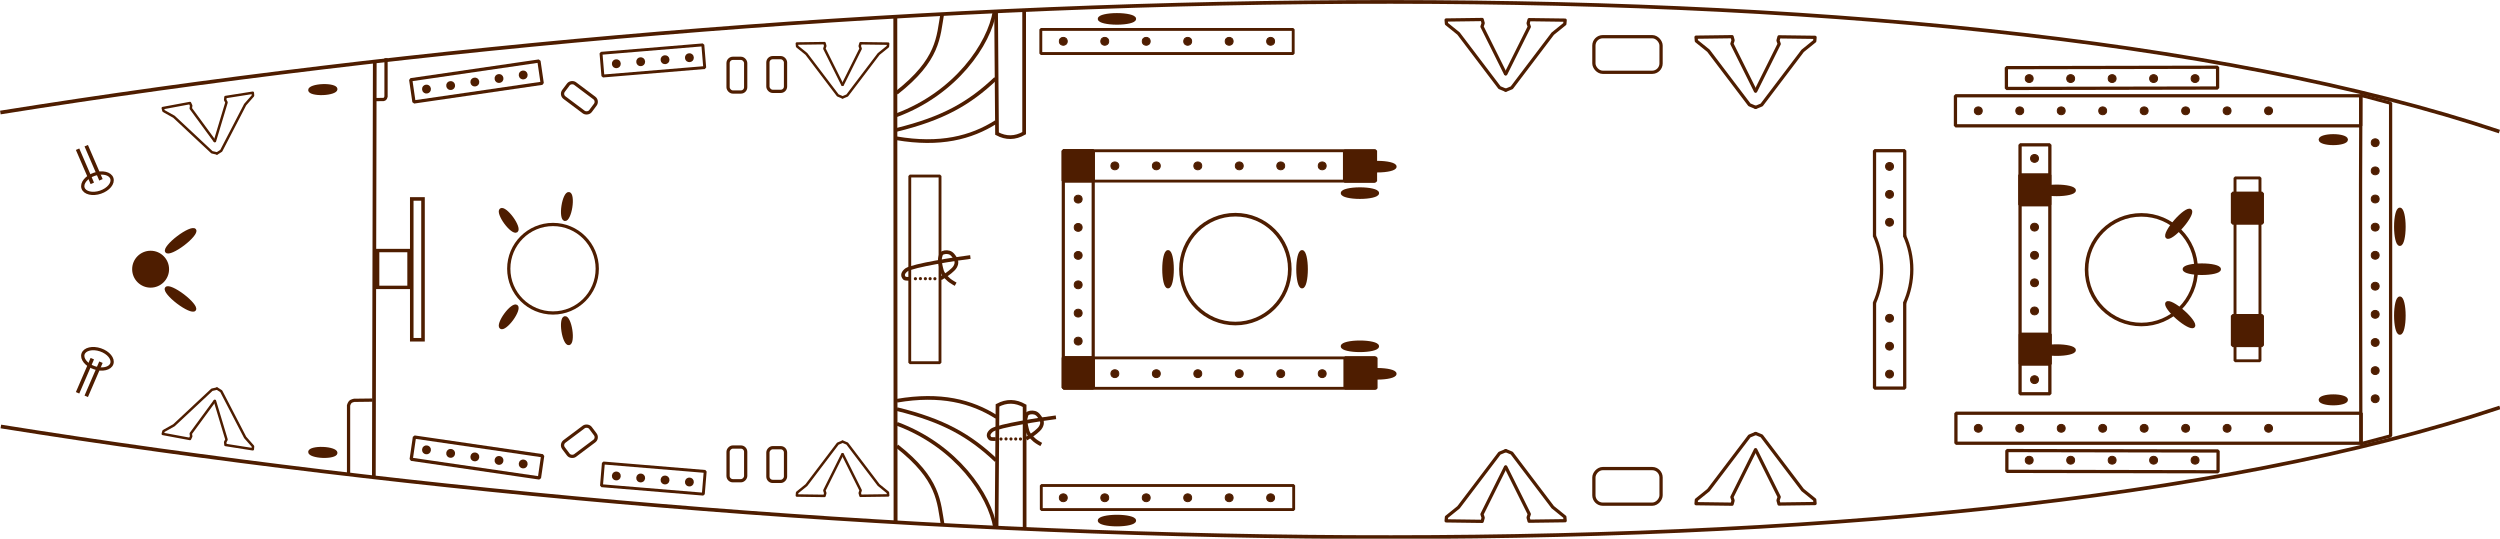 <svg id="schemeImage" height="145.48" xmlns:cc="http://creativecommons.org/ns#" xmlns:dc="http://purl.org/dc/elements/1.1/" xmlns:rdf="http://www.w3.org/1999/02/22-rdf-syntax-ns#" xmlns:rigging="https://github.com/jolaf/rigging" version="1.1" viewBox="0 0 675.218 145.48" xmlns:xlink="http://www.w3.org/1999/xlink" xmlns="http://www.w3.org/2000/svg"><style type="text/css">/*<![CDATA[ */
    .rightAnswer {
      filter: url(#filterRightAnswer);
    }
    .wrongAnswer {
      filter: url(#filterWrongAnswer);
    }
    .highlight {
      filter: url(#filterHighlight);
    }
    /* ]]>*/</style><defs><filter id="filterRightAnswer" x="-500" y="-500" width="1e3" height="1e3"><feFlood flood-color="rgb(0,128,0)" result="flood"/><feComposite in="flood" in2="SourceGraphic" operator="in" result="mask"/><feMorphology in="mask" operator="dilate" radius="4" result="dilated" stdDeviation="6.6"/><feGaussianBlur in="dilated" radius="6" result="blurred" stdDeviation="3.3"/><feMerge><feMergeNode in="blurred"/><feMergeNode in="SourceGraphic"/></feMerge></filter><filter id="filterWrongAnswer" x="-500" y="-500" width="1e3" height="1e3"><feFlood flood-color="rgb(255,0,0)" result="flood"/><feComposite in="flood" in2="SourceGraphic" operator="in" result="mask"/><feMorphology in="mask" operator="dilate" radius="4" result="dilated" stdDeviation="6.6"/><feGaussianBlur in="dilated" radius="6" result="blurred" stdDeviation="3.3"/><feMerge><feMergeNode in="blurred"/><feMergeNode in="SourceGraphic"/></feMerge></filter><filter id="filterHighlight" x="-500" y="-500" width="1e3" height="1e3"><feFlood flood-color="rgb(255,204,0)" result="flood"/><feComposite in="flood" in2="SourceGraphic" operator="in" result="mask"/><feMorphology in="mask" operator="dilate" radius="4" result="dilated" stdDeviation="6.6"/><feGaussianBlur in="dilated" radius="6" result="blurred" stdDeviation="3.3"/><feMerge><feMergeNode in="blurred"/><feMergeNode in="SourceGraphic"/></feMerge></filter></defs><g><g id="drawing" transform="translate(-36.919 -367.63)"><g><path d="m137.89 496.36 0.249-112.22" style="fill:none;stroke-width:1px;stroke:#4e1d00"/><path d="m278.8 508.34-0.07-136.42" style="fill:none;stroke-width:1.056px;stroke:#4e1d00"/><path d="m682.59 395.49-8.036-2.125c-0.162 31.116-0.062 65.644 0 94.118l8.036-2.125v-89.868z" style="fill:none;stroke-miterlimit:0;stroke-width:.88;stroke:#4e1d00"/><path d="m141.18 383.35v10.38c-0.175 0.713-0.438 0.672-0.685 0.766l-2.225 0.035" style="fill:none;stroke-width:.88;stroke:#4e1d00"/><ellipse transform="translate(36.919 367.63)" cx="40.678" cy="72.707" rx="4.495" ry="4.495" style="fill-rule:evenodd;fill:#4e1d00;stroke-miterlimit:.3;stroke-width:.98;stroke:#4e1d00"/><rect x="138.91" y="435.3" width="8.482" height="9.949" style="fill-opacity:0;stroke-width:.921;stroke:#4e1d00"/><rect x="148.13" y="421.36" width="3.041" height="38.031" style="fill-opacity:0;stroke-width:.961;stroke:#4e1d00"/><circle transform="translate(36.919 367.63)" cx="149.36" cy="72.581" r="11.95" style="fill:none;stroke-width:.88;stroke:#4e1d00"/><g><path d="m290.81 415.17h-8.168c-4e-3 16.806-7e-3 33.613-0.011 50.419h8.168c4e-3 -16.806 7e-3 -33.613 0.011-50.419z" style="fill:none;stroke-miterlimit:0;stroke-width:.767;stroke:#4e1d00"/></g><path d="m332.18 472.39h-8.075v-64.019h8.075v64.019z" style="fill:none;stroke-miterlimit:0;stroke-width:.86;stroke:#4e1d00"/><ellipse transform="translate(36.919 367.63)" cx="333.66" cy="72.684" rx="14.7" ry="14.7" style="fill:none;stroke-width:.974;stroke:#4e1d00"/><g><g><path d="m543.2 431.44v-23.112h8.158v23.15" style="fill:none;stroke-miterlimit:0;stroke-width:.882;stroke:#4e1d00"/><path d="m551.29 431.23c1.304 2.876 1.979 5.997 1.979 9.164 0 3.167-0.675 6.288-1.979 9.164" style="fill:none;stroke-linejoin:round;stroke-miterlimit:0;stroke-width:.88;stroke:#4e1d00"/></g><g transform="matrix(1 0 0 -1 -1.333e-5 880.78)"><path d="m543.2 431.44v-23.112h8.158v23.15" style="fill:none;stroke-miterlimit:0;stroke-width:.882;stroke:#4e1d00"/><path d="m543.14 431.23c1.304 2.876 1.979 5.997 1.979 9.164 0 3.167-0.675 6.288-1.979 9.164" style="fill:none;stroke-linejoin:round;stroke-miterlimit:0;stroke-width:.88;stroke:#4e1d00"/></g></g><rect transform="translate(3.5989e-6 4.8546e-5)" x="582.51" y="406.75" width="8.047" height="67.236" style="fill:none;stroke-miterlimit:0;stroke-width:.888;stroke:#4e1d00"/><circle transform="translate(36.919 367.63)" cx="578.36" cy="72.838" r="14.805" style="fill:none;stroke-miterlimit:0;stroke-width:.962;stroke:#4e1d00"/><rect transform="translate(36.919 367.63)" x="603.65" y="48.055" width="6.742" height="49.382" style="fill:none;stroke-miterlimit:0;stroke-width:.79;stroke:#4e1d00"/><path d="m131.06 495.74v-18.614c0.389-1.278 0.973-1.205 1.523-1.374l4.95-0.062" style="fill:none;stroke-width:.88;stroke:#4e1d00"/></g><g id="portDrawing"><path d="m37.019 398.02c222.98-35.656 522.98-45.656 674.96 5.143" style="fill:none;stroke-width:1px;stroke:#4e1d00"/><path d="m305.95 370.64 0.253 33.082c2.441 1.306 4.882 1.261 7.324-0.126v-33.335" style="fill:none;stroke-width:1px;stroke:#4e1d00"/><path d="m279.05 392.73c11.483-8.995 11.262-15.064 12.374-21.466" style="fill:none;stroke-width:1px;stroke:#4e1d00"/><path d="m279.05 398.75c16.006-5.946 25.097-19.221 26.516-28.111" style="fill:none;stroke-width:1px;stroke:#4e1d00"/><path d="m279.05 402.71c12.562-3.067 19.688-7.145 26.769-13.858" style="fill:none;stroke-width:1px;stroke:#4e1d00"/><path d="m279.05 404.98c11.722 2.006 20.149-0.133 26.895-4.419" style="fill:none;stroke-width:1px;stroke:#4e1d00"/><rect x="565.06" y="393.5" width="109.46" height="8.108" style="fill:none;stroke-miterlimit:0;stroke-width:.88;stroke:#4e1d00"/><rect transform="matrix(1 -.002 .002 1 0 0)" x="578.04" y="387.06" width="57.042" height="5.615" style="fill:none;stroke-linecap:round;stroke-miterlimit:0;stroke-width:.88;stroke:#4e1d00"/><rect x="324.1" y="408.34" width="84.366" height="8.21" style="fill:none;stroke-miterlimit:0;stroke-width:.777;stroke:#4e1d00"/><rect x="318.03" y="375.58" width="68.166" height="6.51" style="fill:none;stroke-miterlimit:0;stroke-width:.777;stroke:#4e1d00"/><rect transform="rotate(-4.735)" x="167.03" y="397.17" width="27.593" height="6.154" style="fill:none;stroke-miterlimit:0;stroke-width:.787;stroke:#4e1d00"/><rect transform="rotate(-8.297)" x="90.144" y="406.43" width="35" height="6.061" style="fill:none;stroke-miterlimit:0;stroke-width:.88;stroke:#4e1d00"/><rect x="582.48" y="414.9" width="8.012" height="8.012" style="fill-rule:evenodd;fill:#4e1d00;stroke-miterlimit:0;stroke-width:.937;stroke:#4e1d00"/><rect x="400.07" y="408.43" width="8.109" height="8.109" style="fill-rule:evenodd;fill:#4e1d00;stroke-miterlimit:0;stroke-width:.88;stroke:#4e1d00"/></g><use id="starboardDrawing" transform="matrix(1 0 0 -1 .129 880.84)" width="100%" height="100%" xlink:href="#portDrawing"/></g></g><g style="display:none"></g><g style="display:none"></g><g><g id="points" transform="translate(.02 -7.1416e-6)"><g deck="fore" rail="behindFront" side="port"><ellipse transform="translate(-36.94 -367.63)" cx="685.09" cy="428.88" rx="1.126" ry="4.735" style="fill-rule:evenodd;fill:#4e1d00;stroke-linecap:round;stroke-linejoin:round;stroke-width:.88;stroke:#4e1d00"/></g><g deck="fore" rail="frontRail" side="port"><circle transform="translate(-36.94 -367.63)" cx="678.43" cy="406.18" r="1.067" style="fill-rule:evenodd;fill:#4e1d00;stroke-miterlimit:2.9;stroke-width:.266;stroke:#4e1d00"/><circle transform="translate(-36.94 -367.63)" cx="678.43" cy="413.78" r="1.067" style="fill-rule:evenodd;fill:#4e1d00;stroke-miterlimit:2.9;stroke-width:.266;stroke:#4e1d00"/><circle transform="translate(-36.94 -367.63)" cx="678.43" cy="421.38" r="1.067" style="fill-rule:evenodd;fill:#4e1d00;stroke-miterlimit:2.9;stroke-width:.266;stroke:#4e1d00"/><circle transform="translate(-36.94 -367.63)" cx="678.43" cy="428.98" r="1.067" style="fill-rule:evenodd;fill:#4e1d00;stroke-miterlimit:2.9;stroke-width:.266;stroke:#4e1d00"/><circle transform="translate(-36.94 -367.63)" cx="678.43" cy="436.58" r="1.067" style="fill-rule:evenodd;fill:#4e1d00;stroke-miterlimit:2.9;stroke-width:.266;stroke:#4e1d00"/></g><g deck="fore" rail="atMastSide" side="port"><ellipse transform="rotate(41.161 471.07 -233)" cx="752.55" cy="-89.318" rx="1.126" ry="4.735" style="fill-rule:evenodd;fill:#4e1d00;stroke-linecap:round;stroke-linejoin:round;stroke-width:.88;stroke:#4e1d00"/></g><g deck="fore" rail="frontFists" side="port"><rect transform="translate(-36.94 -367.63)" x="639.91" y="419.85" width="8.012" height="8.012" style="fill-rule:evenodd;fill:#4e1d00;stroke-miterlimit:0;stroke-width:.937;stroke:#4e1d00"/></g><g deck="fore" rail="sideRail" side="port"><circle transform="translate(-36.94 -367.63)" cx="571.23" cy="397.56" r="1.067" style="fill-rule:evenodd;fill:#4e1d00;stroke-miterlimit:2.9;stroke-width:.266;stroke:#4e1d00"/><circle transform="translate(-36.94 -367.63)" cx="582.43" cy="397.56" r="1.067" style="fill-rule:evenodd;fill:#4e1d00;stroke-miterlimit:2.9;stroke-width:.266;stroke:#4e1d00"/><circle transform="translate(-36.94 -367.63)" cx="593.63" cy="397.56" r="1.067" style="fill-rule:evenodd;fill:#4e1d00;stroke-miterlimit:2.9;stroke-width:.266;stroke:#4e1d00"/><circle transform="translate(-36.94 -367.63)" cx="604.83" cy="397.56" r="1.067" style="fill-rule:evenodd;fill:#4e1d00;stroke-miterlimit:2.9;stroke-width:.266;stroke:#4e1d00"/><circle transform="translate(-36.94 -367.63)" cx="616.03" cy="397.56" r="1.067" style="fill-rule:evenodd;fill:#4e1d00;stroke-miterlimit:2.9;stroke-width:.266;stroke:#4e1d00"/><circle transform="translate(-36.94 -367.63)" cx="627.23" cy="397.56" r="1.067" style="fill-rule:evenodd;fill:#4e1d00;stroke-miterlimit:2.9;stroke-width:.266;stroke:#4e1d00"/><circle transform="translate(-36.94 -367.63)" cx="638.43" cy="397.56" r="1.067" style="fill-rule:evenodd;fill:#4e1d00;stroke-miterlimit:2.9;stroke-width:.266;stroke:#4e1d00"/><circle transform="translate(-36.94 -367.63)" cx="649.63" cy="397.56" r="1.067" style="fill-rule:evenodd;fill:#4e1d00;stroke-miterlimit:2.9;stroke-width:.266;stroke:#4e1d00"/></g><g transform="translate(-36.94 -367.63)" deck="fore" rail="shroudsRail" side="port"><circle cx="584.98" cy="388.85" r="1.067" style="fill-rule:evenodd;fill:#4e1d00;stroke-miterlimit:2.9;stroke-width:.266;stroke:#4e1d00"/><circle cx="596.18" cy="388.85" r="1.067" style="fill-rule:evenodd;fill:#4e1d00;stroke-miterlimit:2.9;stroke-width:.266;stroke:#4e1d00"/><circle cx="607.38" cy="388.85" r="1.067" style="fill-rule:evenodd;fill:#4e1d00;stroke-miterlimit:2.9;stroke-width:.266;stroke:#4e1d00"/><circle cx="618.58" cy="388.85" r="1.067" style="fill-rule:evenodd;fill:#4e1d00;stroke-miterlimit:2.9;stroke-width:.266;stroke:#4e1d00"/><circle cx="629.78" cy="388.85" r="1.067" style="fill-rule:evenodd;fill:#4e1d00;stroke-miterlimit:2.9;stroke-width:.266;stroke:#4e1d00"/></g><g deck="fore" rail="behindMastRail" side="port"><circle transform="translate(-36.94 -367.63)" cx="586.42" cy="436.58" r="1.067" style="fill-rule:evenodd;fill:#4e1d00;stroke-miterlimit:2.9;stroke-width:.266;stroke:#4e1d00"/><circle transform="translate(-36.94 -367.63)" cx="586.42" cy="428.98" r="1.067" style="fill-rule:evenodd;fill:#4e1d00;stroke-miterlimit:2.9;stroke-width:.266;stroke:#4e1d00"/><circle transform="translate(-36.94 -367.63)" cx="586.42" cy="410.42" r="1.067" style="fill-rule:evenodd;fill:#4e1d00;stroke-miterlimit:2.9;stroke-width:.266;stroke:#4e1d00"/></g><g deck="fore" rail="backPillars" side="port"><ellipse transform="rotate(90 165.35 -202.28)" cx="419.05" cy="-592.41" rx="1.126" ry="4.735" style="fill-rule:evenodd;fill:#4e1d00;stroke-linecap:round;stroke-linejoin:round;stroke-width:.88;stroke:#4e1d00"/></g><g deck="fore" rail="backRail" side="port"><circle cx="510.32" cy="44.952" r="1.067" style="fill-rule:evenodd;fill:#4e1d00;stroke-miterlimit:2.9;stroke-width:.266;stroke:#4e1d00"/><circle cx="510.32" cy="52.492" r="1.067" style="fill-rule:evenodd;fill:#4e1d00;stroke-miterlimit:2.9;stroke-width:.266;stroke:#4e1d00"/><circle cx="510.32" cy="60.032" r="1.067" style="fill-rule:evenodd;fill:#4e1d00;stroke-miterlimit:2.9;stroke-width:.266;stroke:#4e1d00"/></g><g deck="main" rail="bulwark" side="port"><g transform="translate(-36.404 -370.67)"><path d="m510.58 395.26 6.339-12.723-0.312-0.938 0.268-0.982 9.732 0.134-0.089 1.027-3.259 2.634-11.071 14.598-1.607 0.67" style="fill:none;stroke-linecap:round;stroke-linejoin:round;stroke-width:.88;stroke:#4e1d00"/><path d="m510.49 395.22-6.339-12.723 0.312-0.938-0.268-0.982-9.732 0.134 0.089 1.027 3.259 2.634 11.071 14.598 1.607 0.67" style="fill:none;stroke-linecap:round;stroke-linejoin:round;stroke-width:.88;stroke:#4e1d00"/></g><g transform="translate(-103.9 -375.31)"><path d="m510.58 395.26 6.339-12.723-0.312-0.938 0.268-0.982 9.732 0.134-0.089 1.027-3.259 2.634-11.071 14.598-1.607 0.67" style="fill:none;stroke-linecap:round;stroke-linejoin:round;stroke-width:.88;stroke:#4e1d00"/><path d="m510.49 395.22-6.339-12.723 0.312-0.938-0.268-0.982-9.732 0.134 0.089 1.027 3.259 2.634 11.071 14.598 1.607 0.67" style="fill:none;stroke-linecap:round;stroke-linejoin:round;stroke-width:.88;stroke:#4e1d00"/></g><rect transform="translate(-36.94 -367.63)" x="467.41" y="377.54" width="18.143" height="9.613" rx="2.4" style="fill:none;stroke-linecap:round;stroke-linejoin:round;stroke-width:.88;stroke:#4e1d00"/></g><g deck="main" rail="aboveRail" side="port"><ellipse transform="rotate(90 165.35 -202.28)" cx="372.73" cy="-338.58" rx="1.126" ry="4.735" style="fill-rule:evenodd;fill:#4e1d00;stroke-linecap:round;stroke-linejoin:round;stroke-width:.88;stroke:#4e1d00"/></g><g deck="main" rail="sideRail" side="port"><circle transform="translate(-36.94 -367.63)" cx="324.1" cy="378.79" r="1.067" style="fill-rule:evenodd;fill:#4e1d00;stroke-miterlimit:2.9;stroke-width:.266;stroke:#4e1d00"/><circle transform="translate(-36.94 -367.63)" cx="335.3" cy="378.79" r="1.067" style="fill-rule:evenodd;fill:#4e1d00;stroke-miterlimit:2.9;stroke-width:.266;stroke:#4e1d00"/><circle transform="translate(-36.94 -367.63)" cx="346.5" cy="378.79" r="1.067" style="fill-rule:evenodd;fill:#4e1d00;stroke-miterlimit:2.9;stroke-width:.266;stroke:#4e1d00"/><circle transform="translate(-36.94 -367.63)" cx="357.7" cy="378.79" r="1.067" style="fill-rule:evenodd;fill:#4e1d00;stroke-miterlimit:2.9;stroke-width:.266;stroke:#4e1d00"/><circle transform="translate(-36.94 -367.63)" cx="368.9" cy="378.79" r="1.067" style="fill-rule:evenodd;fill:#4e1d00;stroke-miterlimit:2.9;stroke-width:.266;stroke:#4e1d00"/><circle transform="translate(-36.94 -367.63)" cx="380.1" cy="378.79" r="1.067" style="fill-rule:evenodd;fill:#4e1d00;stroke-miterlimit:2.9;stroke-width:.266;stroke:#4e1d00"/></g><g deck="main" rail="backFists" side="port"><rect transform="translate(-36.94 -367.63)" x="324.1" y="408.34" width="8.109" height="8.109" style="fill-rule:evenodd;fill:#4e1d00;stroke-miterlimit:0;stroke-width:.88;stroke:#4e1d00"/></g><g deck="main" rail="frontPillars" side="port"><ellipse transform="rotate(90 165.35 -202.28)" cx="412.64" cy="-408.94" rx="1.126" ry="4.735" style="fill-rule:evenodd;fill:#4e1d00;stroke-linecap:round;stroke-linejoin:round;stroke-width:.88;stroke:#4e1d00"/></g><g deck="main" rail="sideMastRail" side="port"><circle transform="translate(-36.94 -367.63)" cx="338.03" cy="412.43" r="1.067" style="fill-rule:evenodd;fill:#4e1d00;stroke-miterlimit:2.9;stroke-width:.266;stroke:#4e1d00"/><circle transform="translate(-36.94 -367.63)" cx="349.23" cy="412.43" r="1.067" style="fill-rule:evenodd;fill:#4e1d00;stroke-miterlimit:2.9;stroke-width:.266;stroke:#4e1d00"/><circle transform="translate(-36.94 -367.63)" cx="360.43" cy="412.43" r="1.067" style="fill-rule:evenodd;fill:#4e1d00;stroke-miterlimit:2.9;stroke-width:.266;stroke:#4e1d00"/><circle transform="translate(-36.94 -367.63)" cx="371.63" cy="412.43" r="1.067" style="fill-rule:evenodd;fill:#4e1d00;stroke-miterlimit:2.9;stroke-width:.266;stroke:#4e1d00"/><circle transform="translate(-36.94 -367.63)" cx="382.83" cy="412.43" r="1.067" style="fill-rule:evenodd;fill:#4e1d00;stroke-miterlimit:2.9;stroke-width:.266;stroke:#4e1d00"/><circle transform="translate(-36.94 -367.63)" cx="394.03" cy="412.43" r="1.067" style="fill-rule:evenodd;fill:#4e1d00;stroke-miterlimit:2.9;stroke-width:.266;stroke:#4e1d00"/></g><g deck="main" rail="onDeckFront" side="port"><ellipse transform="rotate(90 165.35 -202.28)" cx="419.79" cy="-404.21" rx="1.126" ry="4.735" style="fill-rule:evenodd;fill:#4e1d00;stroke-linecap:round;stroke-linejoin:round;stroke-width:.88;stroke:#4e1d00"/></g><g deck="main" rail="behindMastRail" side="port"><circle transform="translate(-36.94 -367.63)" cx="328.12" cy="436.61" r="1.067" style="fill-rule:evenodd;fill:#4e1d00;stroke-miterlimit:2.9;stroke-width:.266;stroke:#4e1d00"/><circle transform="translate(-36.94 -367.63)" cx="328.12" cy="429.05" r="1.067" style="fill-rule:evenodd;fill:#4e1d00;stroke-miterlimit:2.9;stroke-width:.266;stroke:#4e1d00"/><circle transform="translate(-36.94 -367.63)" cx="328.12" cy="421.41" r="1.067" style="fill-rule:evenodd;fill:#4e1d00;stroke-miterlimit:2.9;stroke-width:.266;stroke:#4e1d00"/></g><g transform="translate(-36.624 -385.82)" deck="stern" rail="atFront" side="center"><g transform="translate(-.032 .063)"><circle cx="283.88" cy="461.04" r=".426" style="fill-rule:evenodd;fill:#4e1d00;stroke-miterlimit:0;stroke-width:0"/><circle cx="285.23" cy="461.01" r=".426" style="fill-rule:evenodd;fill:#4e1d00;stroke-miterlimit:0;stroke-width:0"/><circle cx="286.57" cy="461.03" r=".426" style="fill-rule:evenodd;fill:#4e1d00;stroke-miterlimit:0;stroke-width:0"/><circle cx="287.85" cy="461.03" r=".426" style="fill-rule:evenodd;fill:#4e1d00;stroke-miterlimit:0;stroke-width:0"/><circle cx="289.14" cy="461.04" r=".426" style="fill-rule:evenodd;fill:#4e1d00;stroke-miterlimit:0;stroke-width:0"/><path d="m298.72 455.17c-3.993 0.489-15.46 2.284-17.267 3.472-0.874 0.684-1.281 1.456-0.505 2.273 0.295 0.218 1.515 0.126 1.515 0.126" style="fill:none;stroke-width:1px;stroke:#4e1d00"/></g><path d="m290.64 461.04s1.792-1.092 2.588-1.768c0.499-0.424 1.088-0.913 1.357-1.421s0.393-0.888 0.316-1.452c-0.077-0.564-0.8-1.72-1.438-2.147-0.638-0.427-1.581-0.414-2.192-0.158-0.612 0.256-0.566 0.713-0.758 1.357s0.115 1.993 0.284 2.715 0.251 1.043 0.6 1.61 0.988 1.204 1.547 1.673 1.768 1.136 1.768 1.136" style="fill:none;stroke-width:1px;stroke:#4e1d00"/></g><g deck="stern" rail="sideRail" side="port"><circle transform="rotate(-4.735 -4464.3 262.91)" cx="170.92" cy="400.31" r=".759" style="fill-rule:evenodd;fill:#4e1d00;stroke-miterlimit:0;stroke-width:.882;stroke:#4e1d00"/><circle transform="rotate(-4.735 -4464.3 262.91)" cx="177.52" cy="400.31" r=".759" style="fill-rule:evenodd;fill:#4e1d00;stroke-miterlimit:0;stroke-width:.882;stroke:#4e1d00"/><circle transform="rotate(-4.735 -4464.3 262.91)" cx="184.12" cy="400.31" r=".759" style="fill-rule:evenodd;fill:#4e1d00;stroke-miterlimit:0;stroke-width:.882;stroke:#4e1d00"/><circle transform="rotate(-4.735 -4464.3 262.91)" cx="190.72" cy="400.31" r=".759" style="fill-rule:evenodd;fill:#4e1d00;stroke-miterlimit:0;stroke-width:.882;stroke:#4e1d00"/></g><g deck="stern" rail="shroudsRail" side="port"><circle transform="rotate(-8.297 -2552.6 70.82)" cx="93.994" cy="409.52" r=".759" style="fill-rule:evenodd;fill:#4e1d00;stroke-miterlimit:0;stroke-width:.882;stroke:#4e1d00"/><circle transform="rotate(-8.297 -2552.6 70.82)" cx="100.59" cy="409.52" r=".759" style="fill-rule:evenodd;fill:#4e1d00;stroke-miterlimit:0;stroke-width:.882;stroke:#4e1d00"/><circle transform="rotate(-8.297 -2552.6 70.82)" cx="107.19" cy="409.52" r=".759" style="fill-rule:evenodd;fill:#4e1d00;stroke-miterlimit:0;stroke-width:.882;stroke:#4e1d00"/><circle transform="rotate(-8.297 -2552.6 70.82)" cx="113.79" cy="409.52" r=".759" style="fill-rule:evenodd;fill:#4e1d00;stroke-miterlimit:0;stroke-width:.882;stroke:#4e1d00"/><circle transform="rotate(-8.297 -2552.6 70.82)" cx="120.39" cy="409.52" r=".759" style="fill-rule:evenodd;fill:#4e1d00;stroke-miterlimit:0;stroke-width:.882;stroke:#4e1d00"/></g><g deck="stern" rail="bulwark" side="port"><g transform="matrix(.767 0 0 .767 -164.05 -280.25)"><path d="m510.58 395.26 6.339-12.723-0.312-0.938 0.268-0.982 9.732 0.134-0.089 1.027-3.259 2.634-11.071 14.598-1.607 0.67" style="fill:none;stroke-linecap:round;stroke-linejoin:round;stroke-width:.88;stroke:#4e1d00"/><path d="m510.49 395.22-6.339-12.723 0.312-0.938-0.268-0.982-9.732 0.134 0.089 1.027 3.259 2.634 11.071 14.598 1.607 0.67" style="fill:none;stroke-linecap:round;stroke-linejoin:round;stroke-width:.88;stroke:#4e1d00"/></g><rect transform="translate(-36.94 -367.63)" x="244.32" y="383.2" width="4.761" height="9.104" rx="1.3" style="fill:none;stroke-miterlimit:.3;stroke-width:.88;stroke:#4e1d00"/><rect transform="translate(-36.94 -367.63)" x="233.56" y="383.38" width="4.761" height="9.104" rx="1.3" style="fill:none;stroke-miterlimit:.3;stroke-width:.88;stroke:#4e1d00"/><rect transform="rotate(-53.144 -385.99 -146.89)" x="-201.67" y="386.55" width="4.761" height="9.104" rx="1.3" style="fill:none;stroke-miterlimit:.3;stroke-width:.88;stroke:#4e1d00"/></g><g deck="stern" rail="atMast" side="port"><ellipse transform="rotate(8.781 2375.5 -424.36)" cx="252.44" cy="389.42" rx="1.045" ry="3.527" style="fill-rule:evenodd;fill:#4e1d00;stroke-miterlimit:0;stroke-width:.88;stroke:#4e1d00"/><ellipse transform="rotate(-36.151 -581.66 -127.23)" cx="-111.23" cy="447.73" rx="1.045" ry="3.527" style="fill-rule:evenodd;fill:#4e1d00;stroke-miterlimit:0;stroke-width:.88;stroke:#4e1d00"/></g><g deck="stern" rail="poopBulwark" side="port"><g transform="matrix(.756 -.13 .13 .756 -379.36 -194.34)"><path d="m510.58 395.26 6.339-12.723-0.312-0.938 0.268-0.982 9.732 0.134-0.089 1.027-3.259 2.634-11.071 14.598-1.607 0.67" style="fill:none;stroke-linecap:round;stroke-linejoin:round;stroke-width:.88;stroke:#4e1d00"/><path d="m510.49 395.22-6.339-12.723 0.312-0.938-0.268-0.982-9.732 0.134 0.089 1.027 3.259 2.634 11.071 14.598 1.607 0.67" style="fill:none;stroke-linecap:round;stroke-linejoin:round;stroke-width:.88;stroke:#4e1d00"/></g><g transform="translate(-1.75 -4.75)"><ellipse transform="rotate(-18.749 -1131.9 -71.94)" cx="-74.057" cy="420.37" rx="4.104" ry="2.557" style="fill:none;stroke-miterlimit:.3;stroke-width:.88;stroke:#4e1d00"/><path transform="translate(-36.94 -367.63)" d="m61.959 411.73 3.978 9.218" style="fill:none;stroke-width:1px;stroke:#4e1d00"/><path transform="translate(-36.94 -367.63)" d="m59.623 412.68 3.978 9.218" style="fill:none;stroke-width:1px;stroke:#4e1d00"/></g><ellipse transform="rotate(87.793)" cx="27.538" cy="-86.175" rx="1.045" ry="3.527" style="fill-rule:evenodd;fill:#4e1d00;stroke-miterlimit:0;stroke-width:.88;stroke:#4e1d00"/></g><g transform="translate(-36.939 -264.55)" deck="fore" rail="shroudsRail" side="starboard"><circle cx="584.98" cy="388.85" r="1.067" style="fill-rule:evenodd;fill:#4e1d00;stroke-miterlimit:2.9;stroke-width:.266;stroke:#4e1d00"/><circle cx="596.18" cy="388.85" r="1.067" style="fill-rule:evenodd;fill:#4e1d00;stroke-miterlimit:2.9;stroke-width:.266;stroke:#4e1d00"/><circle cx="607.38" cy="388.85" r="1.067" style="fill-rule:evenodd;fill:#4e1d00;stroke-miterlimit:2.9;stroke-width:.266;stroke:#4e1d00"/><circle cx="618.58" cy="388.85" r="1.067" style="fill-rule:evenodd;fill:#4e1d00;stroke-miterlimit:2.9;stroke-width:.266;stroke:#4e1d00"/><circle cx="629.78" cy="388.85" r="1.067" style="fill-rule:evenodd;fill:#4e1d00;stroke-miterlimit:2.9;stroke-width:.266;stroke:#4e1d00"/></g><g transform="translate(0 85.75)" deck="fore" rail="sideRail" side="starboard"><circle transform="translate(-36.94 -367.63)" cx="571.23" cy="397.56" r="1.067" style="fill-rule:evenodd;fill:#4e1d00;stroke-miterlimit:2.9;stroke-width:.266;stroke:#4e1d00"/><circle transform="translate(-36.94 -367.63)" cx="582.43" cy="397.56" r="1.067" style="fill-rule:evenodd;fill:#4e1d00;stroke-miterlimit:2.9;stroke-width:.266;stroke:#4e1d00"/><circle transform="translate(-36.94 -367.63)" cx="593.63" cy="397.56" r="1.067" style="fill-rule:evenodd;fill:#4e1d00;stroke-miterlimit:2.9;stroke-width:.266;stroke:#4e1d00"/><circle transform="translate(-36.94 -367.63)" cx="604.83" cy="397.56" r="1.067" style="fill-rule:evenodd;fill:#4e1d00;stroke-miterlimit:2.9;stroke-width:.266;stroke:#4e1d00"/><circle transform="translate(-36.94 -367.63)" cx="616.03" cy="397.56" r="1.067" style="fill-rule:evenodd;fill:#4e1d00;stroke-miterlimit:2.9;stroke-width:.266;stroke:#4e1d00"/><circle transform="translate(-36.94 -367.63)" cx="627.23" cy="397.56" r="1.067" style="fill-rule:evenodd;fill:#4e1d00;stroke-miterlimit:2.9;stroke-width:.266;stroke:#4e1d00"/><circle transform="translate(-36.94 -367.63)" cx="638.43" cy="397.56" r="1.067" style="fill-rule:evenodd;fill:#4e1d00;stroke-miterlimit:2.9;stroke-width:.266;stroke:#4e1d00"/><circle transform="translate(-36.94 -367.63)" cx="649.63" cy="397.56" r="1.067" style="fill-rule:evenodd;fill:#4e1d00;stroke-miterlimit:2.9;stroke-width:.266;stroke:#4e1d00"/></g><g transform="translate(0 38.75)" deck="fore" rail="frontRail" side="starboard"><circle transform="translate(-36.94 -367.63)" cx="678.43" cy="406.18" r="1.067" style="fill-rule:evenodd;fill:#4e1d00;stroke-miterlimit:2.9;stroke-width:.266;stroke:#4e1d00"/><circle transform="translate(-36.94 -367.63)" cx="678.43" cy="413.78" r="1.067" style="fill-rule:evenodd;fill:#4e1d00;stroke-miterlimit:2.9;stroke-width:.266;stroke:#4e1d00"/><circle transform="translate(-36.94 -367.63)" cx="678.43" cy="421.38" r="1.067" style="fill-rule:evenodd;fill:#4e1d00;stroke-miterlimit:2.9;stroke-width:.266;stroke:#4e1d00"/><circle transform="translate(-36.94 -367.63)" cx="678.43" cy="428.98" r="1.067" style="fill-rule:evenodd;fill:#4e1d00;stroke-miterlimit:2.9;stroke-width:.266;stroke:#4e1d00"/><circle transform="translate(-36.94 -367.63)" cx="678.43" cy="436.58" r="1.067" style="fill-rule:evenodd;fill:#4e1d00;stroke-miterlimit:2.9;stroke-width:.266;stroke:#4e1d00"/></g><g deck="fore" rail="behindFront" side="starboard"><ellipse cx="648.15" cy="85.246" rx="1.126" ry="4.735" style="fill-rule:evenodd;fill:#4e1d00;stroke-linecap:round;stroke-linejoin:round;stroke-width:.88;stroke:#4e1d00"/></g><g deck="fore" rail="frontFists" side="starboard"><rect x="602.97" y="85.275" width="8.012" height="8.012" style="fill-rule:evenodd;fill:#4e1d00;stroke-miterlimit:0;stroke-width:.937;stroke:#4e1d00"/></g><g deck="fore" rail="atMastFront" side="center"><ellipse transform="rotate(90)" cx="72.709" cy="-594.66" rx="1.126" ry="4.735" style="fill-rule:evenodd;fill:#4e1d00;stroke-linecap:round;stroke-linejoin:round;stroke-width:.88;stroke:#4e1d00"/></g><g deck="fore" rail="atMastSide" side="starboard"><ellipse transform="rotate(131.16)" cx="-323.56" cy="-499.25" rx="1.126" ry="4.735" style="fill-rule:evenodd;fill:#4e1d00;stroke-linecap:round;stroke-linejoin:round;stroke-width:.88;stroke:#4e1d00"/></g><g transform="matrix(1 0 0 -1 0 145.33)" deck="fore" rail="behindMastRail" side="starboard"><circle transform="translate(-36.94 -367.63)" cx="586.42" cy="436.58" r="1.067" style="fill-rule:evenodd;fill:#4e1d00;stroke-miterlimit:2.9;stroke-width:.266;stroke:#4e1d00"/><circle transform="translate(-36.94 -367.63)" cx="586.42" cy="428.98" r="1.067" style="fill-rule:evenodd;fill:#4e1d00;stroke-miterlimit:2.9;stroke-width:.266;stroke:#4e1d00"/><circle transform="translate(-36.94 -367.63)" cx="586.42" cy="410.42" r="1.067" style="fill-rule:evenodd;fill:#4e1d00;stroke-miterlimit:2.9;stroke-width:.266;stroke:#4e1d00"/></g><g deck="fore" rail="backPillars" side="starboard"><ellipse transform="rotate(90)" cx="94.558" cy="-555.47" rx="1.126" ry="4.735" style="fill-rule:evenodd;fill:#4e1d00;stroke-linecap:round;stroke-linejoin:round;stroke-width:.88;stroke:#4e1d00"/></g><g transform="translate(0 41.012)" deck="fore" rail="backRail" side="starboard"><circle transform="translate(-36.94 -367.63)" cx="547.26" cy="412.58" r="1.067" style="fill-rule:evenodd;fill:#4e1d00;stroke-miterlimit:2.9;stroke-width:.266;stroke:#4e1d00"/><circle transform="translate(-36.94 -367.63)" cx="547.26" cy="420.12" r="1.067" style="fill-rule:evenodd;fill:#4e1d00;stroke-miterlimit:2.9;stroke-width:.266;stroke:#4e1d00"/><circle transform="translate(-36.94 -367.63)" cx="547.26" cy="427.66" r="1.067" style="fill-rule:evenodd;fill:#4e1d00;stroke-miterlimit:2.9;stroke-width:.266;stroke:#4e1d00"/></g><g transform="matrix(1 0 0 -1 0 146.08)" deck="main" rail="bulwark" side="starboard"><g transform="translate(-36.404 -370.67)"><path d="m510.58 395.26 6.339-12.723-0.312-0.938 0.268-0.982 9.732 0.134-0.089 1.027-3.259 2.634-11.071 14.598-1.607 0.67" style="fill:none;stroke-linecap:round;stroke-linejoin:round;stroke-width:.88;stroke:#4e1d00"/><path d="m510.49 395.22-6.339-12.723 0.312-0.938-0.268-0.982-9.732 0.134 0.089 1.027 3.259 2.634 11.071 14.598 1.607 0.67" style="fill:none;stroke-linecap:round;stroke-linejoin:round;stroke-width:.88;stroke:#4e1d00"/></g><g transform="translate(-103.9 -375.31)"><path d="m510.58 395.26 6.339-12.723-0.312-0.938 0.268-0.982 9.732 0.134-0.089 1.027-3.259 2.634-11.071 14.598-1.607 0.67" style="fill:none;stroke-linecap:round;stroke-linejoin:round;stroke-width:.88;stroke:#4e1d00"/><path d="m510.49 395.22-6.339-12.723 0.312-0.938-0.268-0.982-9.732 0.134 0.089 1.027 3.259 2.634 11.071 14.598 1.607 0.67" style="fill:none;stroke-linecap:round;stroke-linejoin:round;stroke-width:.88;stroke:#4e1d00"/></g><rect transform="translate(-36.94 -367.63)" x="467.41" y="377.54" width="18.143" height="9.613" rx="2.4" style="fill:none;stroke-linecap:round;stroke-linejoin:round;stroke-width:.88;stroke:#4e1d00"/></g><g transform="translate(0 123.28)" deck="main" rail="sideRail" side="starboard"><circle transform="translate(-36.94 -367.63)" cx="324.1" cy="378.79" r="1.067" style="fill-rule:evenodd;fill:#4e1d00;stroke-miterlimit:2.9;stroke-width:.266;stroke:#4e1d00"/><circle transform="translate(-36.94 -367.63)" cx="335.3" cy="378.79" r="1.067" style="fill-rule:evenodd;fill:#4e1d00;stroke-miterlimit:2.9;stroke-width:.266;stroke:#4e1d00"/><circle transform="translate(-36.94 -367.63)" cx="346.5" cy="378.79" r="1.067" style="fill-rule:evenodd;fill:#4e1d00;stroke-miterlimit:2.9;stroke-width:.266;stroke:#4e1d00"/><circle transform="translate(-36.94 -367.63)" cx="357.7" cy="378.79" r="1.067" style="fill-rule:evenodd;fill:#4e1d00;stroke-miterlimit:2.9;stroke-width:.266;stroke:#4e1d00"/><circle transform="translate(-36.94 -367.63)" cx="368.9" cy="378.79" r="1.067" style="fill-rule:evenodd;fill:#4e1d00;stroke-miterlimit:2.9;stroke-width:.266;stroke:#4e1d00"/><circle transform="translate(-36.94 -367.63)" cx="380.1" cy="378.79" r="1.067" style="fill-rule:evenodd;fill:#4e1d00;stroke-miterlimit:2.9;stroke-width:.266;stroke:#4e1d00"/></g><g transform="translate(0 56.125)" deck="main" rail="sideMastRail" side="starboard"><circle transform="translate(-36.94 -367.63)" cx="338.03" cy="412.43" r="1.067" style="fill-rule:evenodd;fill:#4e1d00;stroke-miterlimit:2.9;stroke-width:.266;stroke:#4e1d00"/><circle transform="translate(-36.94 -367.63)" cx="349.23" cy="412.43" r="1.067" style="fill-rule:evenodd;fill:#4e1d00;stroke-miterlimit:2.9;stroke-width:.266;stroke:#4e1d00"/><circle transform="translate(-36.94 -367.63)" cx="360.43" cy="412.43" r="1.067" style="fill-rule:evenodd;fill:#4e1d00;stroke-miterlimit:2.9;stroke-width:.266;stroke:#4e1d00"/><circle transform="translate(-36.94 -367.63)" cx="371.63" cy="412.43" r="1.067" style="fill-rule:evenodd;fill:#4e1d00;stroke-miterlimit:2.9;stroke-width:.266;stroke:#4e1d00"/><circle transform="translate(-36.94 -367.63)" cx="382.83" cy="412.43" r="1.067" style="fill-rule:evenodd;fill:#4e1d00;stroke-miterlimit:2.9;stroke-width:.266;stroke:#4e1d00"/><circle transform="translate(-36.94 -367.63)" cx="394.03" cy="412.43" r="1.067" style="fill-rule:evenodd;fill:#4e1d00;stroke-miterlimit:2.9;stroke-width:.266;stroke:#4e1d00"/></g><g deck="main" rail="frontPillars" side="starboard"><ellipse transform="rotate(90)" cx="100.96" cy="-372" rx="1.126" ry="4.735" style="fill-rule:evenodd;fill:#4e1d00;stroke-linecap:round;stroke-linejoin:round;stroke-width:.88;stroke:#4e1d00"/></g><g deck="main" rail="onDeckFront" side="starboard"><ellipse transform="rotate(90)" cx="93.531" cy="-367.27" rx="1.126" ry="4.735" style="fill-rule:evenodd;fill:#4e1d00;stroke-linecap:round;stroke-linejoin:round;stroke-width:.88;stroke:#4e1d00"/></g><g transform="translate(0 23.15)" deck="main" rail="behindMastRail" side="starboard"><circle transform="translate(-36.94 -367.63)" cx="328.12" cy="436.61" r="1.067" style="fill-rule:evenodd;fill:#4e1d00;stroke-miterlimit:2.9;stroke-width:.266;stroke:#4e1d00"/><circle transform="translate(-36.94 -367.63)" cx="328.12" cy="429.05" r="1.067" style="fill-rule:evenodd;fill:#4e1d00;stroke-miterlimit:2.9;stroke-width:.266;stroke:#4e1d00"/><circle transform="translate(-36.94 -367.63)" cx="328.12" cy="421.41" r="1.067" style="fill-rule:evenodd;fill:#4e1d00;stroke-miterlimit:2.9;stroke-width:.266;stroke:#4e1d00"/></g><g deck="main" rail="backFists" side="starboard"><rect x="287.16" y="96.606" width="8.109" height="8.109" style="fill-rule:evenodd;fill:#4e1d00;stroke-miterlimit:0;stroke-width:.88;stroke:#4e1d00"/></g><g deck="main" rail="aboveRail" side="starboard"><ellipse transform="rotate(90)" cx="140.6" cy="-301.65" rx="1.126" ry="4.735" style="fill-rule:evenodd;fill:#4e1d00;stroke-linecap:round;stroke-linejoin:round;stroke-width:.88;stroke:#4e1d00"/></g><g deck="main" rail="atMastFront" side="center"><ellipse transform="scale(-1)" cx="-351.65" cy="-72.719" rx="1.126" ry="4.735" style="fill-rule:evenodd;fill:#4e1d00;stroke-linecap:round;stroke-linejoin:round;stroke-width:.88;stroke:#4e1d00"/></g><g deck="main" rail="atMastBack" side="center"><ellipse transform="scale(-1)" cx="-315.45" cy="-72.719" rx="1.126" ry="4.735" style="fill-rule:evenodd;fill:#4e1d00;stroke-linecap:round;stroke-linejoin:round;stroke-width:.88;stroke:#4e1d00"/></g><g transform="matrix(1 0 0 -1 7.6282e-5 145.59)" deck="stern" rail="bulwark" side="starboard"><g transform="matrix(.767 0 0 .767 -164.05 -280.25)"><path d="m510.58 395.26 6.339-12.723-0.312-0.938 0.268-0.982 9.732 0.134-0.089 1.027-3.259 2.634-11.071 14.598-1.607 0.67" style="fill:none;stroke-linecap:round;stroke-linejoin:round;stroke-width:.88;stroke:#4e1d00"/><path d="m510.49 395.22-6.339-12.723 0.312-0.938-0.268-0.982-9.732 0.134 0.089 1.027 3.259 2.634 11.071 14.598 1.607 0.67" style="fill:none;stroke-linecap:round;stroke-linejoin:round;stroke-width:.88;stroke:#4e1d00"/></g><rect transform="translate(-36.94 -367.63)" x="244.32" y="383.2" width="4.761" height="9.104" rx="1.3" style="fill:none;stroke-miterlimit:.3;stroke-width:.88;stroke:#4e1d00"/><rect transform="translate(-36.94 -367.63)" x="233.56" y="383.38" width="4.761" height="9.104" rx="1.3" style="fill:none;stroke-miterlimit:.3;stroke-width:.88;stroke:#4e1d00"/><rect transform="rotate(-53.144 -385.99 -146.89)" x="-201.67" y="386.55" width="4.761" height="9.104" rx="1.3" style="fill:none;stroke-miterlimit:.3;stroke-width:.88;stroke:#4e1d00"/></g><g transform="matrix(1 0 0 -1 -1.2171e-8 145.77)" deck="stern" rail="sideRail" side="starboard"><circle transform="rotate(-4.735 -4464.3 262.91)" cx="170.92" cy="400.31" r=".759" style="fill-rule:evenodd;fill:#4e1d00;stroke-miterlimit:0;stroke-width:.882;stroke:#4e1d00"/><circle class="highlight" transform="rotate(-4.735 -4464.3 262.91)" cx="177.52" cy="400.31" r=".759" style="fill-rule:evenodd;fill:#4e1d00;filter:url(#filterHighlight);stroke-miterlimit:0;stroke-width:.882;stroke:#4e1d00"/><circle class="wrongAnswer" transform="rotate(-4.735 -4464.3 262.91)" cx="184.12" cy="400.31" r=".759" style="fill-rule:evenodd;fill:#4e1d00;filter:url(#filterWrongAnswer);stroke-miterlimit:0;stroke-width:.882;stroke:#4e1d00"/><circle class="rightAnswer" transform="rotate(-4.735 -4464.3 262.91)" cx="190.72" cy="400.31" r=".759" style="fill-rule:evenodd;fill:#4e1d00;filter:url(#filterRightAnswer);stroke-miterlimit:0;stroke-width:.882;stroke:#4e1d00"/></g><g transform="matrix(1 0 0 -1 0 145.56)" deck="stern" rail="shroudsRail" side="starboard"><circle transform="rotate(-8.297 -2552.6 70.82)" cx="93.994" cy="409.52" r=".759" style="fill-rule:evenodd;fill:#4e1d00;stroke-miterlimit:0;stroke-width:.882;stroke:#4e1d00"/><circle transform="rotate(-8.297 -2552.6 70.82)" cx="100.59" cy="409.52" r=".759" style="fill-rule:evenodd;fill:#4e1d00;stroke-miterlimit:0;stroke-width:.882;stroke:#4e1d00"/><circle transform="rotate(-8.297 -2552.6 70.82)" cx="107.19" cy="409.52" r=".759" style="fill-rule:evenodd;fill:#4e1d00;stroke-miterlimit:0;stroke-width:.882;stroke:#4e1d00"/><circle transform="rotate(-8.297 -2552.6 70.82)" cx="113.79" cy="409.52" r=".759" style="fill-rule:evenodd;fill:#4e1d00;stroke-miterlimit:0;stroke-width:.882;stroke:#4e1d00"/><circle transform="rotate(-8.297 -2552.6 70.82)" cx="120.39" cy="409.52" r=".759" style="fill-rule:evenodd;fill:#4e1d00;stroke-miterlimit:0;stroke-width:.882;stroke:#4e1d00"/></g><g transform="matrix(1 0 0 -1 4.113e-6 145.09)" deck="stern" rail="atMast" side="starboard"><ellipse transform="rotate(8.781 2375.5 -424.36)" cx="252.44" cy="389.42" rx="1.045" ry="3.527" style="fill-rule:evenodd;fill:#4e1d00;stroke-miterlimit:0;stroke-width:.88;stroke:#4e1d00"/><ellipse transform="rotate(-36.151 -581.66 -127.23)" cx="-111.23" cy="447.73" rx="1.045" ry="3.527" style="fill-rule:evenodd;fill:#4e1d00;stroke-miterlimit:0;stroke-width:.88;stroke:#4e1d00"/></g><g transform="matrix(1 0 0 -1 0 146.39)" deck="stern" rail="poopBulwark" side="starboard"><g transform="matrix(.756 -.13 .13 .756 -379.36 -194.34)"><path d="m510.58 395.26 6.339-12.723-0.312-0.938 0.268-0.982 9.732 0.134-0.089 1.027-3.259 2.634-11.071 14.598-1.607 0.67" style="fill:none;stroke-linecap:round;stroke-linejoin:round;stroke-width:.88;stroke:#4e1d00"/><path d="m510.49 395.22-6.339-12.723 0.312-0.938-0.268-0.982-9.732 0.134 0.089 1.027 3.259 2.634 11.071 14.598 1.607 0.67" style="fill:none;stroke-linecap:round;stroke-linejoin:round;stroke-width:.88;stroke:#4e1d00"/></g><g transform="translate(-1.75 -4.75)"><ellipse transform="rotate(-18.749 -1131.9 -71.94)" cx="-74.057" cy="420.37" rx="4.104" ry="2.557" style="fill:none;stroke-miterlimit:.3;stroke-width:.88;stroke:#4e1d00"/><path transform="translate(-36.94 -367.63)" d="m61.959 411.73 3.978 9.218" style="fill:none;stroke-width:1px;stroke:#4e1d00"/><path transform="translate(-36.94 -367.63)" d="m59.623 412.68 3.978 9.218" style="fill:none;stroke-width:1px;stroke:#4e1d00"/></g><ellipse transform="rotate(87.793)" cx="27.538" cy="-86.175" rx="1.045" ry="3.527" style="fill-rule:evenodd;fill:#4e1d00;stroke-miterlimit:0;stroke-width:.88;stroke:#4e1d00"/></g><g deck="stern" rail="poopFlagstaff" side="port"><ellipse transform="rotate(52.793)" cx="81.286" cy=".481" rx="1.126" ry="4.735" style="fill-rule:evenodd;fill:#4e1d00;stroke-linecap:round;stroke-linejoin:round;stroke-width:.88;stroke:#4e1d00"/></g><g deck="stern" rail="poopFlagstaff" side="starboard"><ellipse transform="matrix(.605 -.796 -.796 -.605 0 0)" cx="-34.807" cy="-87.662" rx="1.126" ry="4.735" style="fill-rule:evenodd;fill:#4e1d00;stroke-linecap:round;stroke-linejoin:round;stroke-width:.88;stroke:#4e1d00"/></g><g transform="translate(-13.508 -342.53)" deck="stern" rail="aboveLadder" side="starboard"><g transform="translate(-.032 .063)"><circle cx="283.88" cy="461.04" r=".426" style="fill-rule:evenodd;fill:#4e1d00;stroke-miterlimit:0;stroke-width:0"/><circle cx="285.23" cy="461.01" r=".426" style="fill-rule:evenodd;fill:#4e1d00;stroke-miterlimit:0;stroke-width:0"/><circle cx="286.57" cy="461.03" r=".426" style="fill-rule:evenodd;fill:#4e1d00;stroke-miterlimit:0;stroke-width:0"/><circle cx="287.85" cy="461.03" r=".426" style="fill-rule:evenodd;fill:#4e1d00;stroke-miterlimit:0;stroke-width:0"/><circle cx="289.14" cy="461.04" r=".426" style="fill-rule:evenodd;fill:#4e1d00;stroke-miterlimit:0;stroke-width:0"/><path d="m298.72 455.17c-3.993 0.489-15.46 2.284-17.267 3.472-0.874 0.684-1.281 1.456-0.505 2.273 0.295 0.218 1.515 0.126 1.515 0.126" style="fill:none;stroke-width:1px;stroke:#4e1d00"/></g><path d="m290.64 461.04s1.792-1.092 2.588-1.768c0.499-0.424 1.088-0.913 1.357-1.421s0.393-0.888 0.316-1.452c-0.077-0.564-0.8-1.72-1.438-2.147-0.638-0.427-1.581-0.414-2.192-0.158-0.612 0.256-0.566 0.713-0.758 1.357s0.115 1.993 0.284 2.715 0.251 1.043 0.6 1.61 0.988 1.204 1.547 1.673 1.768 1.136 1.768 1.136" style="fill:none;stroke-width:1px;stroke:#4e1d00"/></g><g transform="translate(542 14.177)" deck="fore" rail="onDeckFront" side="port"><ellipse transform="rotate(90)" cx="23.538" cy="-88.175" rx="1.045" ry="3.527" style="fill-rule:evenodd;fill:#4e1d00;stroke-miterlimit:0;stroke-width:.88;stroke:#4e1d00"/></g><g transform="translate(544 80.457)" deck="fore" rail="onDeckFront" side="starboard"><ellipse transform="rotate(90)" cx="27.538" cy="-86.175" rx="1.045" ry="3.527" style="fill-rule:evenodd;fill:#4e1d00;stroke-miterlimit:0;stroke-width:.88;stroke:#4e1d00"/></g></g></g></svg>
